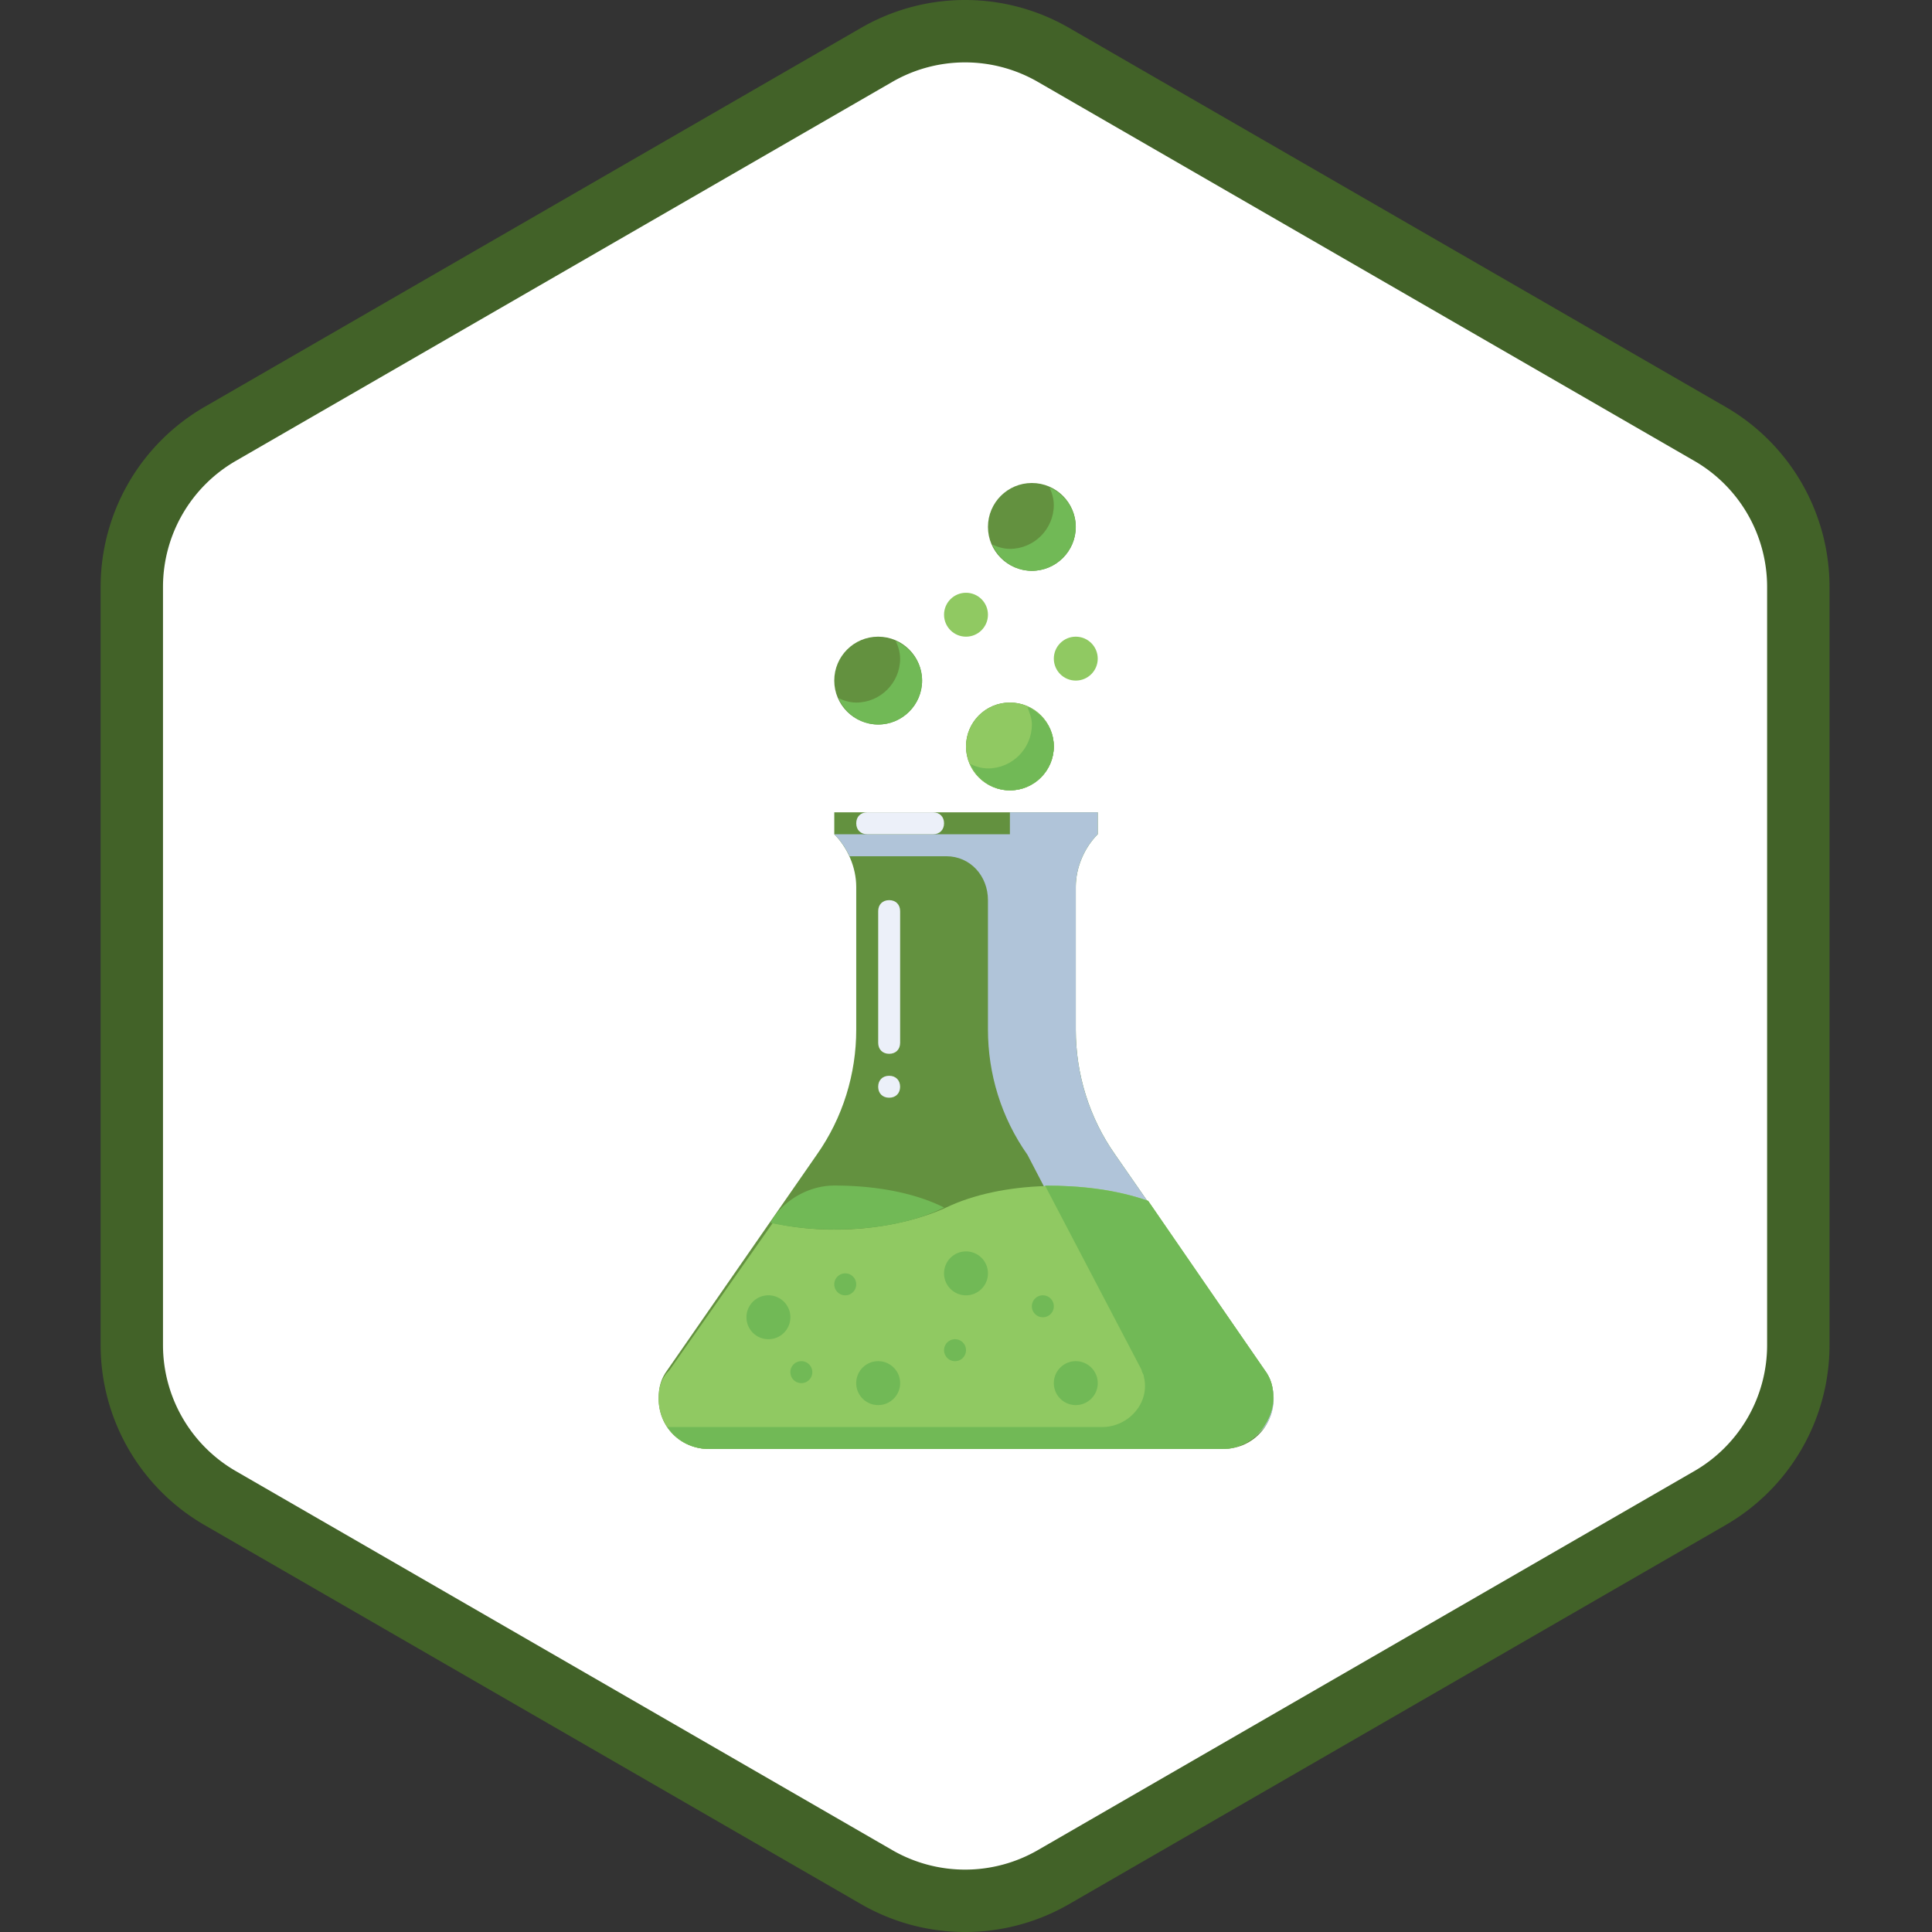 <svg width="96" height="96" fill="none" xmlns="http://www.w3.org/2000/svg">
  <rect width="100%" height="100%" fill="#333333" stroke="none"/>
  <path d="M44 2.309a8 8 0 0 1 8 0l33.569 19.381a8 8 0 0 1 4 6.928v38.762a8 8 0 0 1-4 6.928L52 93.691a8 8 0 0 1-8 0L10.431 74.309a8 8 0 0 1-4-6.928V28.619a8 8 0 0 1 4-6.928L44 2.309Z" fill="#fff"/>
  <path fill-rule="evenodd" clip-rule="evenodd" d="M84.191 22.902 51.57 4.069a7.233 7.233 0 0 0-7.233 0L11.716 22.902a7.233 7.233 0 0 0-3.617 6.264v37.667a7.233 7.233 0 0 0 3.617 6.264L44.337 91.931a7.233 7.233 0 0 0 7.233 0l32.621-18.834a7.233 7.233 0 0 0 3.616-6.264v-37.667a7.233 7.233 0 0 0-3.616-6.264ZM53.12 1.384a10.333 10.333 0 0 0-10.333 0L10.166 20.218A10.333 10.333 0 0 0 5 29.166v37.667a10.333 10.333 0 0 0 5.167 8.949l32.621 18.834a10.333 10.333 0 0 0 10.333 0l32.62-18.834a10.333 10.333 0 0 0 5.167-8.949v-37.667a10.333 10.333 0 0 0-5.167-8.949L53.12 1.384Z" fill="#426228"/>
  <path d="M41.455 40.364v1.091c.654.655 1.091 1.636 1.091 2.618v7.091c0 2.182-.655 4.364-1.964 6.218l-7.418 10.691c-.327.436-.436.873-.436 1.418 0 1.418 1.091 2.509 2.509 2.509h25.527c1.418 0 2.509-1.091 2.509-2.509 0-.545-.109-.982-.436-1.418l-7.418-10.691c-1.309-1.855-1.964-4.036-1.964-6.218v-7.091c0-.982.436-1.964 1.091-2.618v-1.091H41.455ZM51.273 28.364c1.205 0 2.182-.977 2.182-2.182S52.478 24 51.273 24c-1.205 0-2.182.977-2.182 2.182s.977 2.182 2.182 2.182ZM43.636 36c1.205 0 2.182-.977 2.182-2.182s-.977-2.182-2.182-2.182-2.182.977-2.182 2.182.977 2.182 2.182 2.182ZM50.182 39.273c1.205 0 2.182-.977 2.182-2.182s-.977-2.182-2.182-2.182S48 35.886 48 37.091s.977 2.182 2.182 2.182Z" fill="#63913F"/>
  <path d="M50.182 39.273c1.205 0 2.182-.977 2.182-2.182s-.977-2.182-2.182-2.182S48 35.886 48 37.091s.977 2.182 2.182 2.182Z" fill="#90C962"/>
  <path d="M51.055 35.127c.109.327.218.545.218.873 0 1.2-.982 2.182-2.182 2.182-.327 0-.655-.109-.873-.218.327.764 1.091 1.309 1.964 1.309 1.2 0 2.182-.982 2.182-2.182 0-.873-.545-1.636-1.309-1.964ZM44.509 31.855c.109.218.218.545.218.873 0 1.2-.982 2.182-2.182 2.182-.327 0-.655-.109-.873-.218.327.764 1.091 1.309 1.964 1.309 1.2 0 2.182-.982 2.182-2.182 0-.873-.545-1.636-1.309-1.964ZM52.145 24.218c.109.218.218.545.218.873 0 1.2-.982 2.182-2.182 2.182-.327 0-.654-.109-.873-.218.327.764 1.091 1.309 1.964 1.309 1.2 0 2.182-.982 2.182-2.182 0-.873-.545-1.636-1.309-1.964Z" fill="#71B956"/>
  <path d="M53.455 33.818c.603 0 1.091-.488 1.091-1.091s-.488-1.091-1.091-1.091-1.091.488-1.091 1.091.488 1.091 1.091 1.091ZM48 31.636c.603 0 1.091-.488 1.091-1.091s-.488-1.091-1.091-1.091-1.091.488-1.091 1.091.488 1.091 1.091 1.091Z" fill="#90C962"/>
  <path d="m62.836 68.073-7.418-10.691c-1.309-1.855-1.964-4.036-1.964-6.218v-7.091c0-.982.436-1.964 1.091-2.618v-1.091h-4.364v1.091h-8.727c.327.327.545.655.764 1.091h4.8c1.2 0 2.073.982 2.073 2.182v6.436c0 2.182.654 4.364 1.964 6.218l5.564 10.691c.327.436.436.873.436 1.418 0 1.418-1.091 2.509-2.509 2.509h6.109c.873 0 1.636-.436 2.182-1.091.655-.873.545-2.073 0-2.836Z" fill="#B0C4D9"/>
  <path d="M43.091 40.364h3.273c.327 0 .545.218.545.545s-.218.545-.545.545h-3.273c-.327 0-.545-.218-.545-.545 0-.327.218-.545.545-.545ZM44.727 45.273v6.545c0 .327-.218.545-.545.545-.327 0-.545-.218-.545-.545v-6.545c0-.327.218-.545.545-.545.327 0 .545.218.545.545ZM43.636 54c0-.327.218-.545.545-.545.327 0 .545.218.545.545 0 .327-.218.545-.545.545-.327 0-.545-.218-.545-.545Z" fill="#ECF0F9"/>
  <path d="M32.727 69.491c0 1.418 1.091 2.509 2.509 2.509h25.527c.654 0 1.309-.327 1.745-.764.436-.436.764-1.091.764-1.746 0-.545-.109-.982-.436-1.418l-5.782-8.4C54 58.582 49.745 58.691 47.018 60c-2.4 1.091-5.782 1.418-8.618.764l-5.127 7.309c-.436.436-.545.873-.545 1.418Z" fill="#90C962"/>
  <path d="M48 64.364c.603 0 1.091-.488 1.091-1.091s-.488-1.091-1.091-1.091-1.091.488-1.091 1.091.488 1.091 1.091 1.091ZM42 64.364a.545.545 0 1 0 0-1.091A.545.545 0 0 0 42 64.364ZM38.182 66.545c.603 0 1.091-.488 1.091-1.091s-.488-1.091-1.091-1.091-1.091.488-1.091 1.091.488 1.091 1.091 1.091ZM43.636 69.818c.603 0 1.091-.488 1.091-1.091s-.488-1.091-1.091-1.091-1.091.488-1.091 1.091.488 1.091 1.091 1.091ZM47.455 67.636a.545.545 0 1 0 0-1.091.545.545 0 0 0-0 1.091ZM51.818 65.454a.545.545 0 1 0 0-1.091.545.545 0 0 0 0 1.091ZM39.818 68.727a.545.545 0 1 0 0-1.091.545.545 0 0 0 0 1.091ZM53.455 69.818c.603 0 1.091-.488 1.091-1.091s-.488-1.091-1.091-1.091-1.091.488-1.091 1.091.488 1.091 1.091 1.091ZM38.4 60.545c.655-.982 1.855-1.636 3.055-1.636 1.964 0 3.927.327 5.455 1.091-1.527.764-3.491 1.091-5.455 1.091-1.091 0-2.182-.109-3.164-.327l.109-.218Z" fill="#71B956"/>
  <path d="m62.836 68.073-5.782-8.4c-1.527-.545-3.382-.764-5.127-.764l4.8 9.164c0 .109.109.218.109.327.327 1.309-.764 2.509-2.073 2.509h-21.6c.436.654 1.2 1.091 2.073 1.091h25.527c.654 0 1.309-.327 1.745-.764.436-.436.764-1.091.764-1.746 0-.545-.109-.982-.436-1.418Z" fill="#71B956"/>
</svg>

